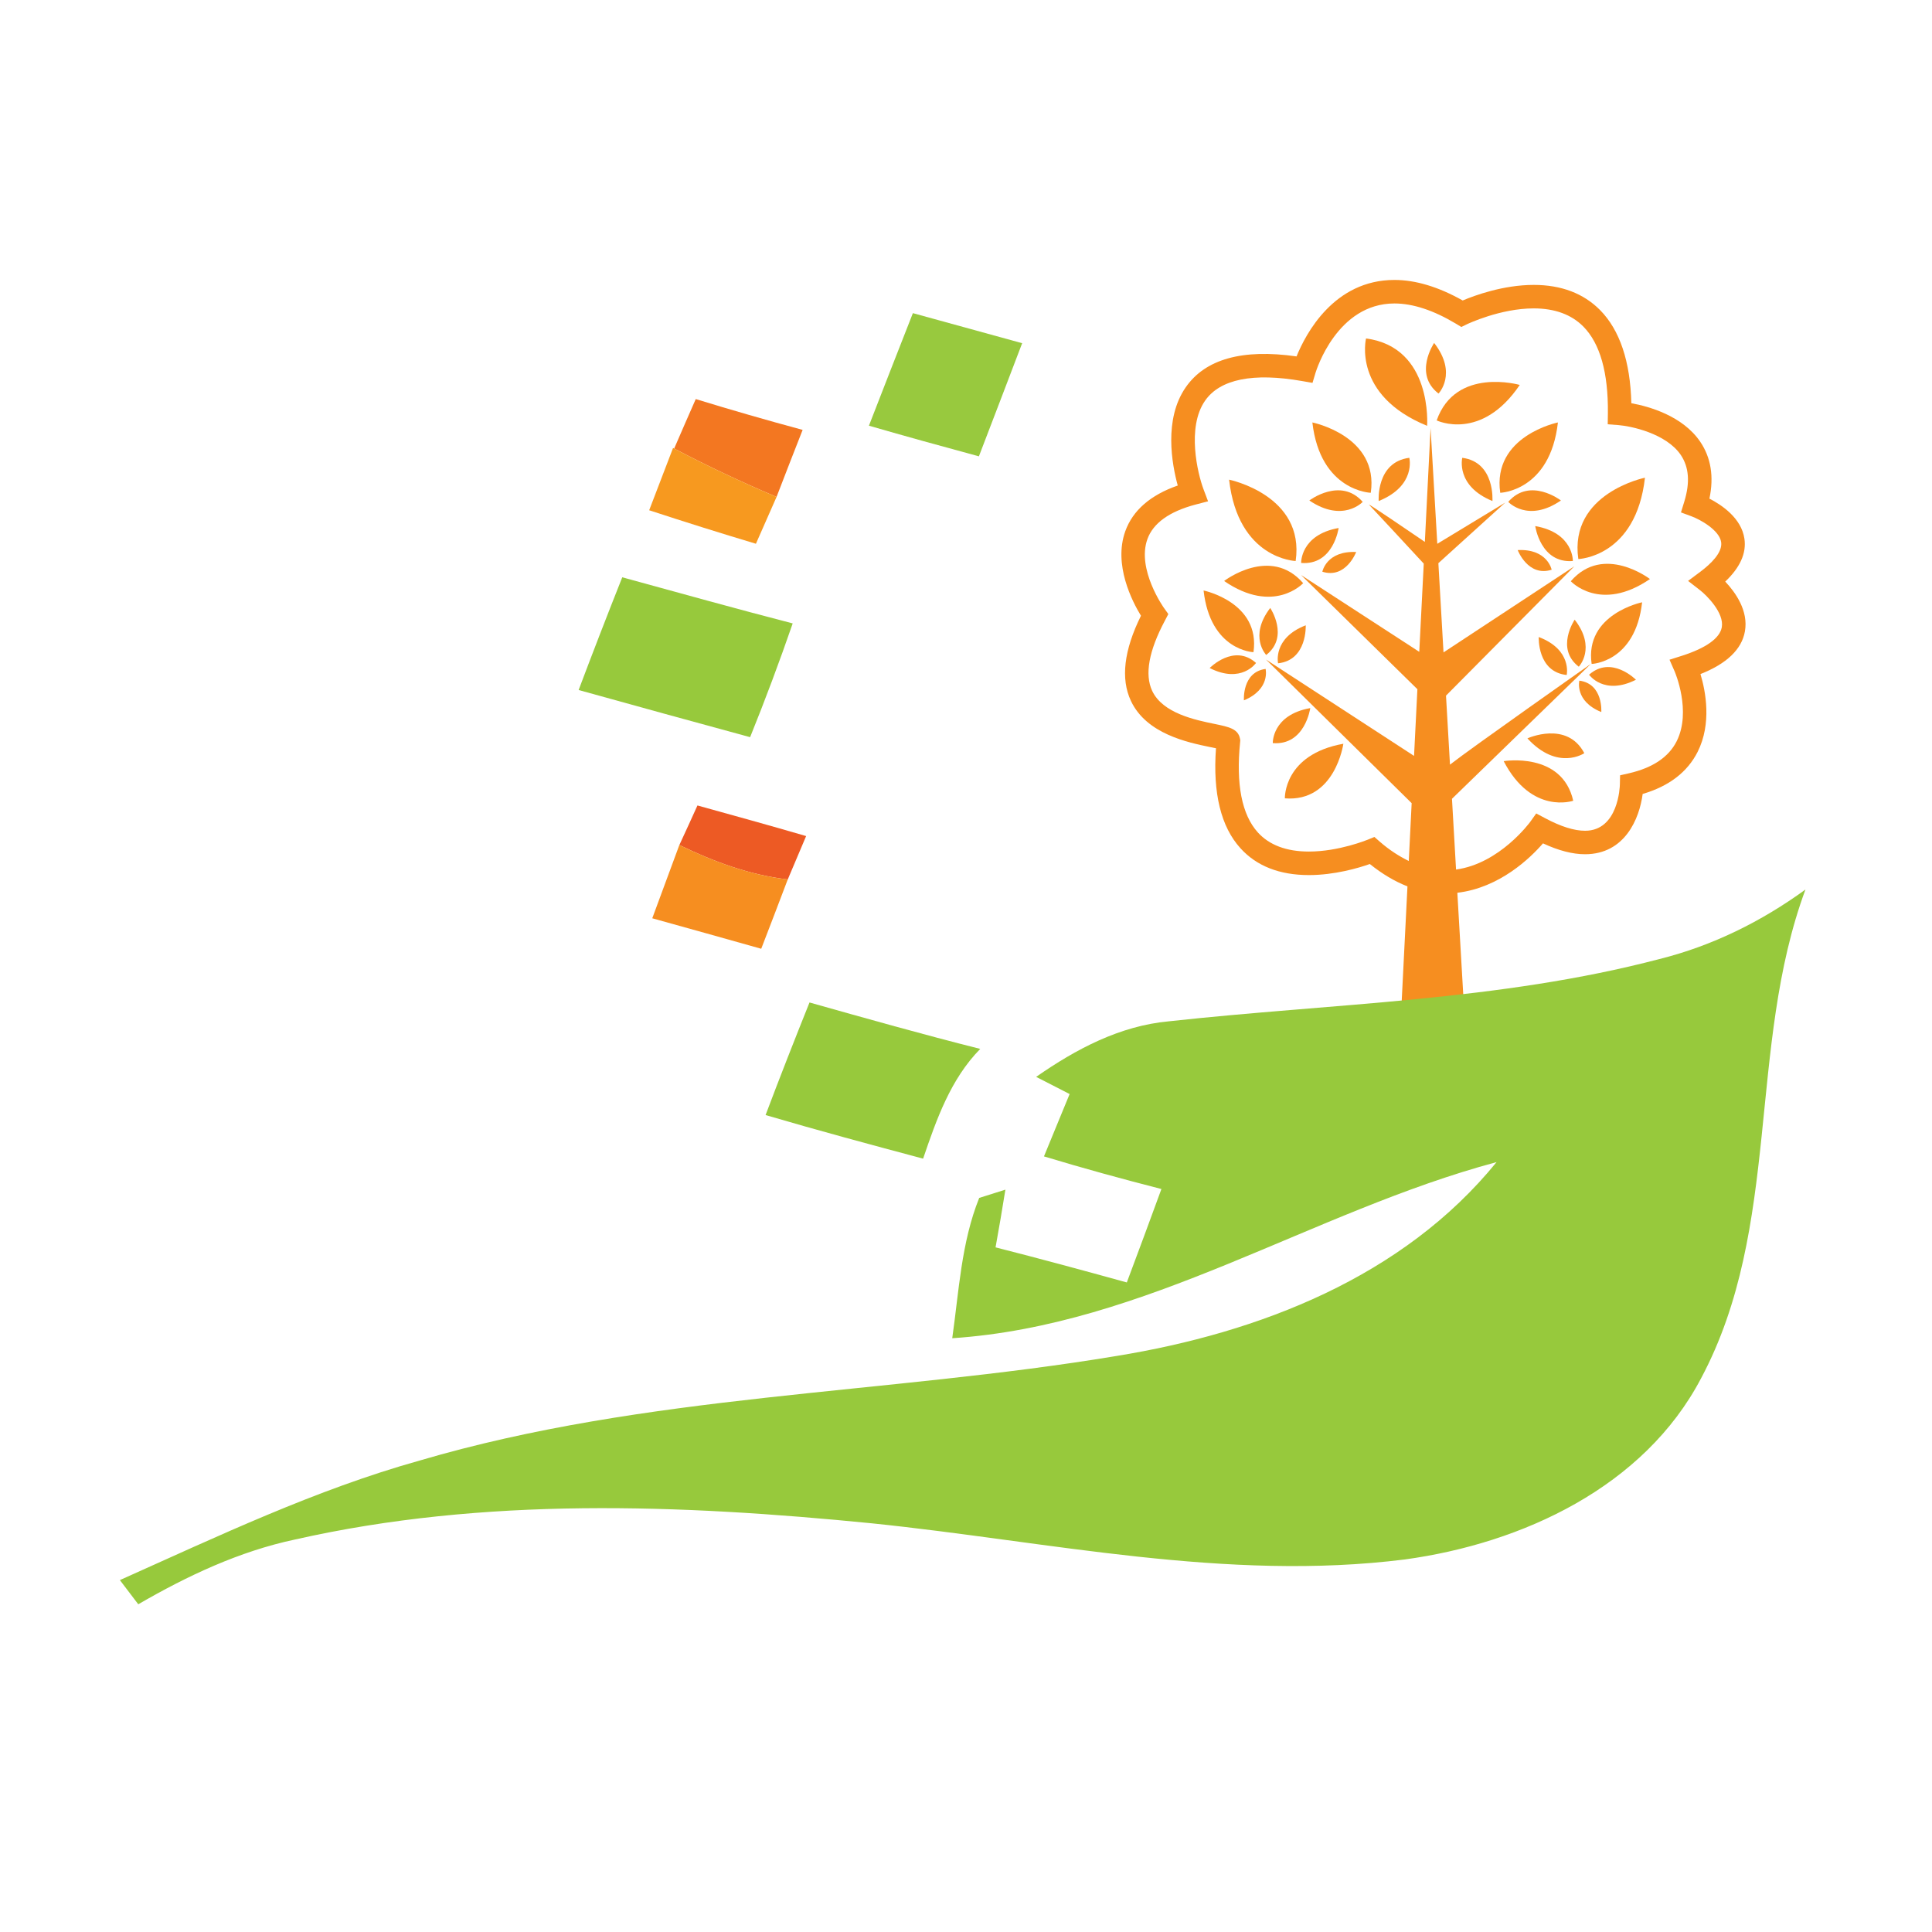 <?xml version="1.0" encoding="utf-8"?>
<!-- Generator: Adobe Illustrator 16.0.0, SVG Export Plug-In . SVG Version: 6.00 Build 0)  -->
<!DOCTYPE svg PUBLIC "-//W3C//DTD SVG 1.1//EN" "http://www.w3.org/Graphics/SVG/1.1/DTD/svg11.dtd">
<svg version="1.1" id="Layer_1" xmlns="http://www.w3.org/2000/svg" xmlns:xlink="http://www.w3.org/1999/xlink" x="0px" y="0px"
	 width="100px" height="100px" viewBox="0 0 100 100" enable-background="new 0 0 100 100" xml:space="preserve">
<g>
	<g>
		<path fill="none" d="M88.005,30.557l-0.628-0.488l0.639-0.477c0.533-0.401,1.152-0.991,1.073-1.53
			c-0.092-0.617-1.076-1.169-1.541-1.339l-0.539-0.199l0.17-0.552c0.307-0.996,0.247-1.788-0.18-2.423
			c-0.759-1.117-2.579-1.491-3.213-1.543l-0.568-0.044l0.008-0.57c0.022-2.1-0.404-3.612-1.271-4.489
			c-0.617-0.622-1.481-0.939-2.568-0.939c-1.74,0-3.431,0.811-3.449,0.817l-0.297,0.145l-0.28-0.17
			c-1.162-0.696-2.23-1.047-3.183-1.047c-2.968,0-4.04,3.447-4.085,3.591l-0.156,0.519l-0.532-0.093
			c-2.533-0.447-4.258-0.101-5.031,1.019c-0.958,1.38-0.382,3.77-0.08,4.575l0.237,0.629l-0.653,0.17
			c-1.352,0.359-2.19,0.96-2.487,1.789c-0.563,1.561,0.85,3.553,0.865,3.571l0.219,0.306l-0.176,0.336
			c-0.836,1.569-1.058,2.794-0.66,3.641c0.547,1.161,2.234,1.507,3.244,1.713c0.722,0.15,1.197,0.248,1.298,0.748l0.018,0.093
			l-0.008,0.09c-0.222,2.188,0.088,3.762,0.913,4.678c0.597,0.658,1.486,0.994,2.647,0.994c1.554,0,3.022-0.606,3.039-0.612
			l0.35-0.144l0.283,0.248c0.495,0.431,0.996,0.751,1.497,0.996l0.149-2.993l-7.539-7.434l7.663,4.988l0.173-3.452l-6.021-5.909
			l6.118,3.974l0.232-4.565c-0.545-0.588-2.679-2.895-2.828-3.044c-0.144-0.147,2.208,1.458,2.885,1.919l0.296-5.896l0.348,5.995
			l3.516-2.132l-3.46,3.135l0.266,4.619l6.773-4.458l-6.644,6.696l0.206,3.571c1.042-0.821,7.289-5.212,7.289-5.212l-7.186,6.98
			l0.211,3.662c2.261-0.307,3.824-2.449,3.84-2.469l0.31-0.434l0.47,0.25C80.79,42.782,81.481,43,82.041,43
			c1.731,0,1.802-2.299,1.805-2.395l0.011-0.476l0.46-0.105c1.227-0.281,2.058-0.839,2.468-1.657
			c0.782-1.551-0.09-3.582-0.098-3.603l-0.271-0.619l0.644-0.204c1.248-0.4,1.96-0.909,2.061-1.473
			C89.253,31.721,88.334,30.815,88.005,30.557z M66.504,41.322c0,0-0.076-2.268,3.028-2.826
			C69.532,38.497,69.111,41.531,66.504,41.322z M67.819,36.651c0,0-0.269,1.946-1.94,1.812
			C65.879,38.463,65.83,37.008,67.819,36.651z M67.063,29.038c0,0-2.979-0.088-3.445-4.211
			C63.618,24.826,67.556,25.631,67.063,29.038z M64.88,33.756c0,0-2.231-0.067-2.583-3.192
			C62.297,30.564,65.249,31.174,64.88,33.756z M62.611,34.577c0,0,1.255-1.285,2.4-0.263C65.012,34.314,64.256,35.411,62.611,34.577
			z M64.385,36.249c0,0-0.105-1.463,1.122-1.625C65.507,34.624,65.768,35.677,64.385,36.249z M65.538,33.901
			c0,0-0.919-0.962,0.209-2.433C65.747,31.468,66.748,32.959,65.538,33.901z M66.152,34.332c0,0-0.287-1.305,1.432-1.966
			C67.584,32.366,67.672,34.169,66.152,34.332z M67.452,30.185c0,0-1.52,1.651-4.092-0.113
			C63.36,30.072,65.758,28.224,67.452,30.185z M69.287,27.329c0,0-0.266,1.945-1.94,1.809
			C67.347,29.138,67.301,27.683,69.287,27.329z M68.444,29.592c0,0,0.21-1.092,1.751-1.02
			C70.195,28.573,69.666,29.977,68.444,29.592z M67.771,25.905c0,0,1.617-1.231,2.763,0.072
			C70.533,25.977,69.51,27.079,67.771,25.905z M70.951,25.507c0,0-2.613-0.077-3.023-3.641
			C67.928,21.866,71.383,22.561,70.951,25.507z M71.361,25.933c0,0-0.149-2.013,1.585-2.237
			C72.946,23.696,73.313,25.146,71.361,25.933z M73.867,22.04c-3.892-1.587-3.161-4.521-3.161-4.521
			C74.169,17.973,73.867,22.04,73.867,22.04z M74.231,17.751c1.229,1.582,0.227,2.619,0.227,2.619
			C73.14,19.358,74.231,17.751,74.231,17.751z M74.362,21.761c0.979-2.79,4.3-1.837,4.3-1.837
			C76.667,22.875,74.362,21.761,74.362,21.761z M77.247,25.933c-1.922-0.787-1.561-2.237-1.561-2.237
			C77.397,23.92,77.247,25.933,77.247,25.933z M77.651,25.507c-0.425-2.946,2.986-3.641,2.986-3.641
			C80.233,25.43,77.651,25.507,77.651,25.507z M78.067,25.977c1.128-1.303,2.726-0.072,2.726-0.072
			C79.079,27.079,78.067,25.977,78.067,25.977z M78.556,28.472c1.545-0.075,1.757,1.017,1.757,1.017
			C79.087,29.876,78.556,28.472,78.556,28.472z M79.464,27.229c1.995,0.354,1.946,1.809,1.946,1.809
			C79.732,29.171,79.464,27.229,79.464,27.229z M85.143,24.726c-0.467,4.121-3.449,4.21-3.449,4.21
			C81.201,25.528,85.143,24.726,85.143,24.726z M81.092,34.938c-1.535-0.163-1.447-1.966-1.447-1.966
			C81.386,33.633,81.092,34.938,81.092,34.938z M81.717,34.508c-1.226-0.94-0.212-2.434-0.212-2.434
			C82.645,33.545,81.717,34.508,81.717,34.508z M77.83,39.397c0,0,3.022-0.506,3.6,2.049C81.43,41.446,79.285,42.194,77.83,39.397z
			 M79.059,38.218c0,0,2.05-0.935,2.944,0.766C82.003,38.984,80.628,39.926,79.059,38.218z M82.883,36.855
			c-1.398-0.57-1.136-1.625-1.136-1.625C82.992,35.396,82.883,36.855,82.883,36.855z M82.25,34.923
			c1.158-1.025,2.426,0.261,2.426,0.261C83.015,36.02,82.25,34.923,82.25,34.923z M82.383,34.365
			c-0.375-2.583,2.613-3.191,2.613-3.191C84.643,34.296,82.383,34.365,82.383,34.365z M81.304,30.084
			c1.697-1.961,4.097-0.113,4.097-0.113C82.823,31.736,81.304,30.084,81.304,30.084z"/>
		<path fill="#F68E20" d="M89.298,30.103c0.768-0.728,1.104-1.471,0.993-2.219c-0.155-1.065-1.172-1.747-1.812-2.075
			c0.24-1.133,0.082-2.121-0.475-2.944c-0.916-1.349-2.669-1.832-3.566-1.994c-0.054-2.167-0.599-3.789-1.62-4.823
			c-0.854-0.862-2.008-1.301-3.433-1.301c-1.576,0-3.058,0.545-3.676,0.806c-1.252-0.705-2.438-1.063-3.533-1.063
			c-3.129,0-4.591,2.784-5.067,3.958c-2.81-0.402-4.729,0.142-5.738,1.602c-1.144,1.651-0.713,3.979-0.411,5.081
			c-1.416,0.493-2.329,1.288-2.717,2.369c-0.619,1.734,0.359,3.63,0.813,4.371c-0.883,1.786-1.058,3.264-0.52,4.407
			c0.803,1.713,2.947,2.152,4.098,2.39c0.099,0.021,0.207,0.041,0.305,0.062c-0.168,2.322,0.256,4.059,1.262,5.17
			c0.836,0.927,2.028,1.394,3.548,1.394c1.329,0,2.568-0.366,3.153-0.573c0.641,0.516,1.29,0.901,1.948,1.158l-0.392,7.8h3.408
			l-0.434-7.47c2.183-0.255,3.777-1.798,4.433-2.557c0.803,0.374,1.53,0.563,2.175,0.563c2.06,0,2.818-1.837,2.984-3.12
			c1.361-0.4,2.316-1.13,2.846-2.18c0.737-1.463,0.413-3.143,0.146-4.025c1.362-0.539,2.134-1.28,2.3-2.206
			C90.508,31.615,89.826,30.66,89.298,30.103z M89.119,32.469c-0.101,0.564-0.813,1.073-2.061,1.473l-0.644,0.204l0.271,0.619
			c0.008,0.021,0.88,2.052,0.098,3.603c-0.41,0.818-1.241,1.375-2.468,1.657l-0.46,0.105l-0.011,0.476
			C83.843,40.7,83.772,43,82.041,43c-0.56,0-1.251-0.217-2.056-0.646l-0.47-0.25l-0.31,0.434c-0.016,0.021-1.579,2.162-3.84,2.469
			l-0.211-3.662l7.186-6.98c0,0-6.247,4.392-7.289,5.212l-0.206-3.571l6.644-6.696l-6.773,4.458L74.45,29.15l3.46-3.135
			l-3.516,2.132l-0.348-5.995l-0.296,5.896c-0.677-0.461-3.028-2.066-2.885-1.919c0.149,0.149,2.283,2.456,2.828,3.044l-0.232,4.565
			l-6.118-3.974l6.021,5.909l-0.173,3.452l-7.663-4.988l7.539,7.434l-0.149,2.993c-0.501-0.245-1.002-0.565-1.497-0.996
			l-0.283-0.248l-0.35,0.144c-0.017,0.005-1.485,0.612-3.039,0.612c-1.161,0-2.051-0.335-2.647-0.994
			c-0.825-0.916-1.135-2.49-0.913-4.678l0.008-0.09l-0.018-0.093c-0.101-0.5-0.576-0.598-1.298-0.748
			c-1.01-0.206-2.697-0.552-3.244-1.713c-0.397-0.847-0.176-2.072,0.66-3.641l0.176-0.336l-0.219-0.306
			c-0.016-0.019-1.428-2.01-0.865-3.571c0.297-0.828,1.136-1.43,2.487-1.789l0.653-0.17l-0.237-0.629
			c-0.302-0.806-0.878-3.195,0.08-4.575c0.773-1.12,2.498-1.466,5.031-1.019l0.532,0.093l0.156-0.519
			c0.045-0.144,1.117-3.591,4.085-3.591c0.952,0,2.021,0.351,3.183,1.047l0.28,0.17l0.297-0.145
			c0.019-0.007,1.709-0.817,3.449-0.817c1.087,0,1.951,0.317,2.568,0.939c0.867,0.877,1.294,2.389,1.271,4.489l-0.008,0.57
			l0.568,0.044c0.634,0.052,2.454,0.426,3.213,1.543c0.427,0.635,0.486,1.427,0.18,2.423l-0.17,0.552l0.539,0.199
			c0.465,0.17,1.449,0.722,1.541,1.339c0.079,0.539-0.54,1.129-1.073,1.53l-0.639,0.477l0.628,0.488
			C88.334,30.815,89.253,31.721,89.119,32.469z"/>
		<path fill="#F68E20" d="M80.638,21.866c0,0-3.411,0.694-2.986,3.641C77.651,25.507,80.233,25.43,80.638,21.866z"/>
		<path fill="#F68E20" d="M85.143,24.726c0,0-3.941,0.802-3.449,4.21C81.693,28.936,84.676,28.846,85.143,24.726z"/>
		<path fill="#F68E20" d="M82.383,34.365c0,0,2.26-0.069,2.613-3.191C84.996,31.174,82.008,31.783,82.383,34.365z"/>
		<path fill="#F68E20" d="M81.717,34.508c0,0,0.928-0.963-0.212-2.434C81.505,32.074,80.491,33.568,81.717,34.508z"/>
		<path fill="#F68E20" d="M74.231,17.751c0,0-1.092,1.607,0.227,2.619C74.458,20.37,75.46,19.333,74.231,17.751z"/>
		<path fill="#F68E20" d="M79.645,32.972c0,0-0.088,1.804,1.447,1.966C81.092,34.938,81.386,33.633,79.645,32.972z"/>
		<path fill="#F68E20" d="M78.556,28.472c0,0,0.531,1.404,1.757,1.017C80.313,29.489,80.101,28.397,78.556,28.472z"/>
		<path fill="#F68E20" d="M82.25,34.923c0,0,0.765,1.097,2.426,0.261C84.676,35.184,83.408,33.898,82.25,34.923z"/>
		<path fill="#F68E20" d="M81.747,35.23c0,0-0.263,1.056,1.136,1.625C82.883,36.855,82.992,35.396,81.747,35.23z"/>
		<path fill="#F68E20" d="M64.88,33.756c0.369-2.583-2.583-3.192-2.583-3.192C62.648,33.689,64.88,33.756,64.88,33.756z"/>
		<path fill="#F68E20" d="M65.747,31.468c-1.128,1.471-0.209,2.433-0.209,2.433C66.748,32.959,65.747,31.468,65.747,31.468z"/>
		<path fill="#F68E20" d="M66.152,34.332c1.52-0.162,1.432-1.966,1.432-1.966C65.865,33.026,66.152,34.332,66.152,34.332z"/>
		<path fill="#F68E20" d="M65.012,34.314c-1.146-1.022-2.4,0.263-2.4,0.263C64.256,35.411,65.012,34.314,65.012,34.314z"/>
		<path fill="#F68E20" d="M64.385,36.249c1.383-0.572,1.122-1.625,1.122-1.625C64.279,34.786,64.385,36.249,64.385,36.249z"/>
		<path fill="#F68E20" d="M75.687,23.696c0,0-0.361,1.451,1.561,2.237C77.247,25.933,77.397,23.92,75.687,23.696z"/>
		<path fill="#F68E20" d="M70.706,17.519c0,0-0.73,2.934,3.161,4.521C73.867,22.04,74.169,17.973,70.706,17.519z"/>
		<path fill="#F68E20" d="M80.793,25.905c0,0-1.598-1.231-2.726,0.072C78.067,25.977,79.079,27.079,80.793,25.905z"/>
		<path fill="#F68E20" d="M67.928,21.866c0.41,3.563,3.023,3.641,3.023,3.641C71.383,22.561,67.928,21.866,67.928,21.866z"/>
		<path fill="#F68E20" d="M71.361,25.933c1.951-0.787,1.585-2.237,1.585-2.237C71.212,23.92,71.361,25.933,71.361,25.933z"/>
		<path fill="#F68E20" d="M67.771,25.905c1.739,1.174,2.763,0.072,2.763,0.072C69.388,24.674,67.771,25.905,67.771,25.905z"/>
		<path fill="#F68E20" d="M78.662,19.924c0,0-3.321-0.953-4.3,1.837C74.362,21.761,76.667,22.875,78.662,19.924z"/>
		<path fill="#F68E20" d="M81.304,30.084c0,0,1.52,1.651,4.097-0.113C85.4,29.971,83.001,28.124,81.304,30.084z"/>
		<path fill="#F68E20" d="M79.464,27.229c0,0,0.269,1.942,1.946,1.809C81.41,29.038,81.459,27.582,79.464,27.229z"/>
		<path fill="#F68E20" d="M67.063,29.038c0.492-3.407-3.445-4.211-3.445-4.211C64.085,28.949,67.063,29.038,67.063,29.038z"/>
		<path fill="#F68E20" d="M68.444,29.592c1.222,0.384,1.751-1.02,1.751-1.02C68.654,28.5,68.444,29.592,68.444,29.592z"/>
		<path fill="#F68E20" d="M63.36,30.072c2.572,1.765,4.092,0.113,4.092,0.113C65.758,28.224,63.36,30.072,63.36,30.072z"/>
		<path fill="#F68E20" d="M69.287,27.329c-1.986,0.354-1.94,1.809-1.94,1.809C69.021,29.274,69.287,27.329,69.287,27.329z"/>
		<path fill="#F68E20" d="M67.819,36.651c-1.989,0.356-1.94,1.812-1.94,1.812C67.551,38.597,67.819,36.651,67.819,36.651z"/>
		<path fill="#F68E20" d="M66.504,41.322c2.607,0.208,3.028-2.826,3.028-2.826C66.428,39.054,66.504,41.322,66.504,41.322z"/>
		<path fill="#F68E20" d="M77.83,39.397c1.455,2.797,3.6,2.049,3.6,2.049C80.853,38.891,77.83,39.397,77.83,39.397z"/>
		<path fill="#F68E20" d="M79.059,38.218c1.569,1.708,2.944,0.766,2.944,0.766C81.108,37.284,79.059,38.218,79.059,38.218z"/>
	</g>
	<g>
		<g>
			<path fill="#98C93E" d="M47.251,16.208c1.883,0.516,3.77,1.04,5.656,1.556c-0.743,1.95-1.489,3.906-2.239,5.856
				c-1.904-0.516-3.806-1.04-5.692-1.586C45.729,20.094,46.487,18.15,47.251,16.208z"/>
		</g>
		<g>
			<path fill="#F37721" d="M34.895,23.216c0.278-0.642,0.831-1.917,1.117-2.56c1.832,0.563,3.677,1.094,5.532,1.595
				c-0.452,1.153-0.903,2.304-1.35,3.471C38.391,24.953,36.621,24.127,34.895,23.216z"/>
		</g>
		<g>
			<path fill="#F7991F" d="M34.837,23.186l0.057,0.03c1.726,0.911,3.497,1.737,5.3,2.506c-0.356,0.802-0.712,1.607-1.068,2.423
				c-1.845-0.553-3.693-1.133-5.525-1.734C34.015,25.324,34.427,24.261,34.837,23.186z"/>
		</g>
		<g>
			<path fill="#97C93C" d="M29.95,35.715c0.735-1.95,1.489-3.901,2.258-5.834c2.939,0.803,5.873,1.625,8.822,2.387
				c-0.684,1.981-1.419,3.945-2.204,5.888C35.862,37.349,32.905,36.538,29.95,35.715z"/>
			<path fill="#97C93C" d="M85.894,49.639c2.736-0.682,5.28-1.943,7.556-3.597c-3.022,8.165-1.229,17.466-5.398,25.29
				c-2.957,5.643-9.264,8.551-15.33,9.384c-9.247,1.165-18.443-0.928-27.603-1.87c-9.916-0.982-20.059-1.373-29.849,0.839
				c-2.882,0.611-5.576,1.881-8.113,3.352c-0.237-0.314-0.714-0.942-0.952-1.252c5.086-2.273,10.138-4.684,15.518-6.188
				c11.735-3.455,24.076-3.416,36.078-5.414c7.369-1.199,14.826-4.081,19.661-10.033c-9.552,2.562-18.118,8.45-28.174,9.116
				c0.348-2.435,0.467-4.955,1.396-7.262l1.355-0.428c-0.158,0.99-0.328,1.989-0.509,2.987c2.275,0.579,4.531,1.19,6.794,1.816
				c0.602-1.609,1.203-3.22,1.791-4.836c-2.038-0.522-4.066-1.078-6.079-1.688c0.441-1.085,0.888-2.148,1.328-3.228
				c-0.428-0.22-1.298-0.663-1.733-0.888c2.064-1.441,4.335-2.645,6.879-2.877C68.98,51.93,77.603,51.818,85.894,49.639z"/>
			<path fill="#97C93C" d="M41.9,51.888c2.931,0.826,5.875,1.658,8.837,2.403c-1.538,1.568-2.266,3.653-2.957,5.681
				c-2.725-0.728-5.452-1.462-8.154-2.257C40.362,55.764,41.123,53.823,41.9,51.888z"/>
		</g>
		<g>
			<path fill="#ED5A24" d="M35.163,43.739c0.237-0.513,0.708-1.535,0.937-2.048c1.878,0.521,3.757,1.037,5.625,1.584
				c-0.235,0.563-0.712,1.683-0.95,2.244C38.801,45.291,36.941,44.599,35.163,43.739z"/>
		</g>
		<g>
			<path fill="#F68E20" d="M33.761,47.53c0.467-1.262,0.935-2.529,1.401-3.791c1.778,0.86,3.638,1.551,5.612,1.78
				c-0.451,1.195-0.911,2.392-1.373,3.589C37.526,48.578,35.64,48.054,33.761,47.53z"/>
		</g>
	</g>
</g>
</svg>
